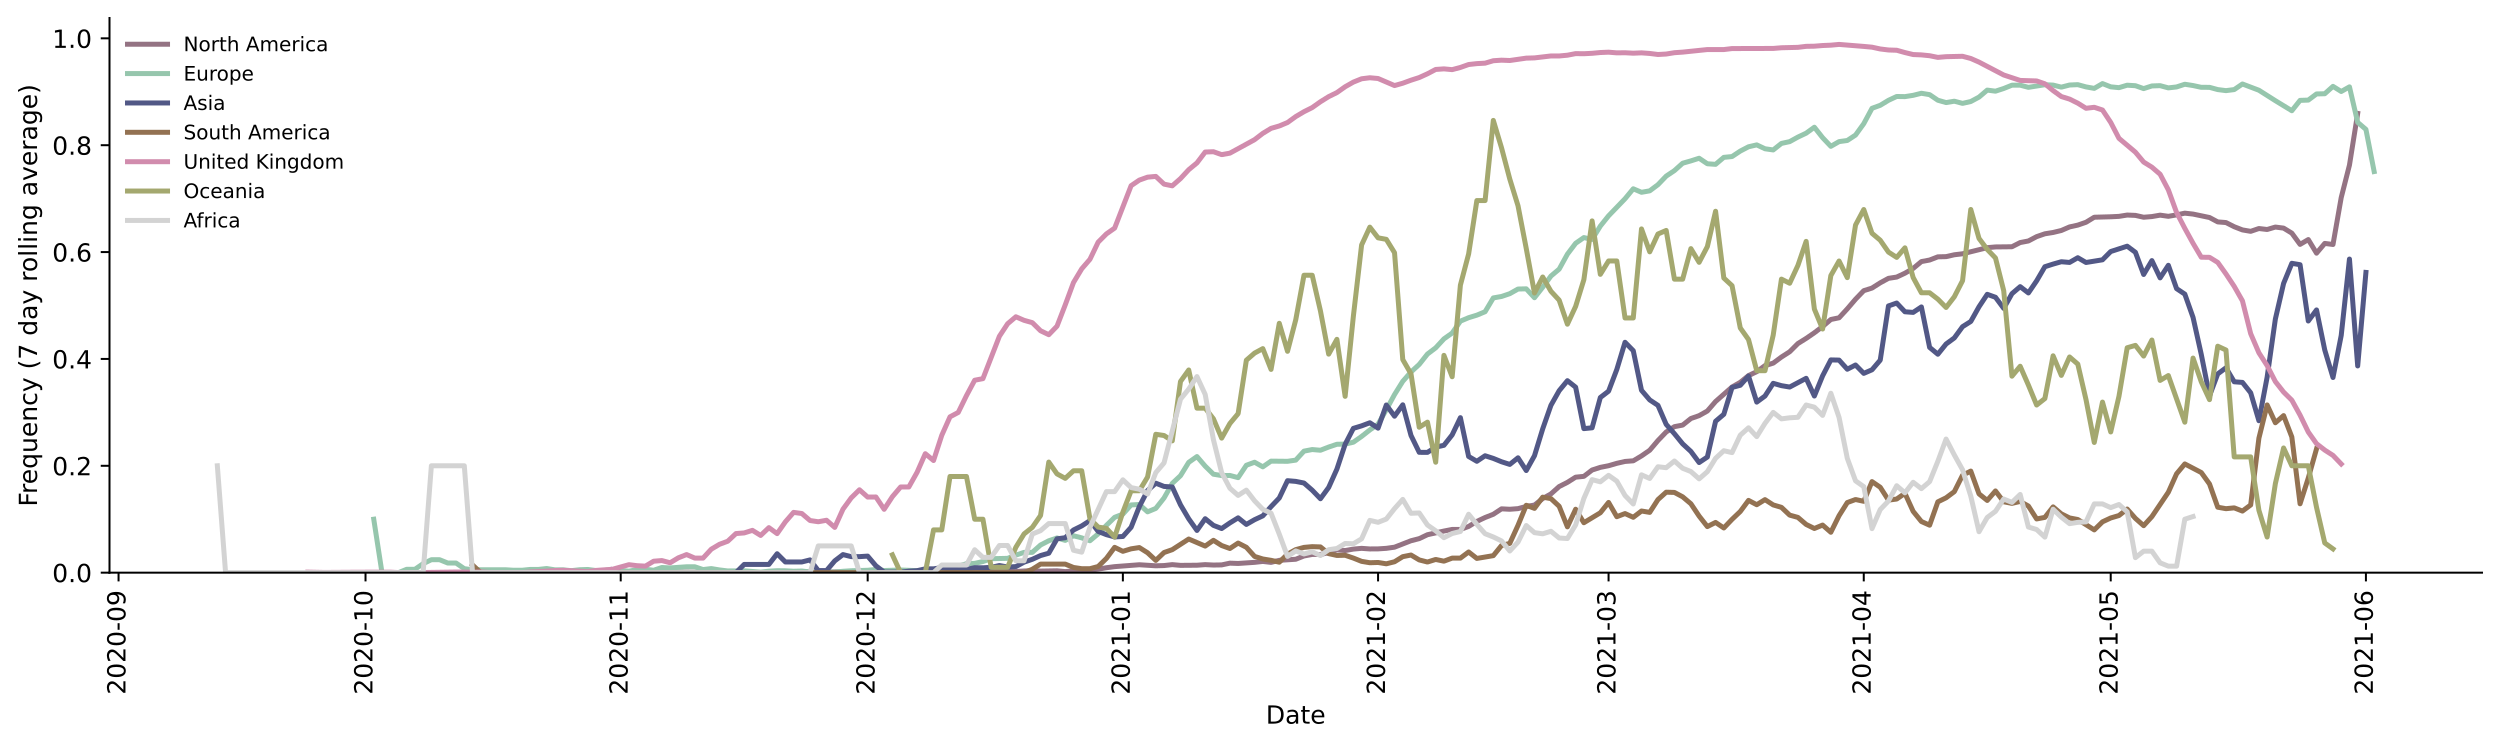 <?xml version="1.0" encoding="utf-8" standalone="no"?>
<!DOCTYPE svg PUBLIC "-//W3C//DTD SVG 1.1//EN"
  "http://www.w3.org/Graphics/SVG/1.1/DTD/svg11.dtd">
<!-- Created with matplotlib (https://matplotlib.org/) -->
<svg height="298.621pt" version="1.1" viewBox="0 0 999.581 298.621" width="999.581pt" xmlns="http://www.w3.org/2000/svg" xmlns:xlink="http://www.w3.org/1999/xlink">
 <defs>
  <style type="text/css">*{stroke-linecap:butt;stroke-linejoin:round;}</style>
 </defs>
 <g id="figure_1">
  <g id="patch_1">
   <path d="M 0 298.621 
L 999.581 298.621 
L 999.581 0 
L 0 0 
z
" style="fill:#ffffff;"/>
  </g>
  <g id="axes_1">
   <g id="patch_2">
    <path d="M 43.781 228.96 
L 992.381 228.96 
L 992.381 7.2 
L 43.781 7.2 
z
" style="fill:#ffffff;"/>
   </g>
   <g id="matplotlib.axis_1">
    <g id="xtick_1">
     <g id="line2d_1">
      <defs>
       <path d="M 0 0 
L 0 3.5 
" id="ma617e7a716" style="stroke:#000000;stroke-width:0.8;"/>
      </defs>
      <g>
       <use style="stroke:#000000;stroke-width:0.8;" x="47.402" xlink:href="#ma617e7a716" y="228.96"/>
      </g>
     </g>
     <g id="text_1">
      <!-- 2020-09 -->
      <g transform="translate(50.161 277.743)rotate(-90)scale(0.1 -0.1)">
       <defs>
        <path d="M 19.188 8.297 
L 53.609 8.297 
L 53.609 0 
L 7.328 0 
L 7.328 8.297 
Q 12.938 14.109 22.625 23.891 
Q 32.328 33.688 34.812 36.531 
Q 39.547 41.844 41.422 45.531 
Q 43.312 49.219 43.312 52.781 
Q 43.312 58.594 39.234 62.25 
Q 35.156 65.922 28.609 65.922 
Q 23.969 65.922 18.812 64.312 
Q 13.672 62.703 7.812 59.422 
L 7.812 69.391 
Q 13.766 71.781 18.938 73 
Q 24.125 74.219 28.422 74.219 
Q 39.75 74.219 46.484 68.547 
Q 53.219 62.891 53.219 53.422 
Q 53.219 48.922 51.531 44.891 
Q 49.859 40.875 45.406 35.406 
Q 44.188 33.984 37.641 27.219 
Q 31.109 20.453 19.188 8.297 
z
" id="DejaVuSans-50"/>
        <path d="M 31.781 66.406 
Q 24.172 66.406 20.328 58.906 
Q 16.5 51.422 16.5 36.375 
Q 16.5 21.391 20.328 13.891 
Q 24.172 6.391 31.781 6.391 
Q 39.453 6.391 43.281 13.891 
Q 47.125 21.391 47.125 36.375 
Q 47.125 51.422 43.281 58.906 
Q 39.453 66.406 31.781 66.406 
z
M 31.781 74.219 
Q 44.047 74.219 50.516 64.516 
Q 56.984 54.828 56.984 36.375 
Q 56.984 17.969 50.516 8.266 
Q 44.047 -1.422 31.781 -1.422 
Q 19.531 -1.422 13.062 8.266 
Q 6.594 17.969 6.594 36.375 
Q 6.594 54.828 13.062 64.516 
Q 19.531 74.219 31.781 74.219 
z
" id="DejaVuSans-48"/>
        <path d="M 4.891 31.391 
L 31.203 31.391 
L 31.203 23.391 
L 4.891 23.391 
z
" id="DejaVuSans-45"/>
        <path d="M 10.984 1.516 
L 10.984 10.5 
Q 14.703 8.734 18.5 7.812 
Q 22.312 6.891 25.984 6.891 
Q 35.75 6.891 40.891 13.453 
Q 46.047 20.016 46.781 33.406 
Q 43.953 29.203 39.594 26.953 
Q 35.25 24.703 29.984 24.703 
Q 19.047 24.703 12.672 31.312 
Q 6.297 37.938 6.297 49.422 
Q 6.297 60.641 12.938 67.422 
Q 19.578 74.219 30.609 74.219 
Q 43.266 74.219 49.922 64.516 
Q 56.594 54.828 56.594 36.375 
Q 56.594 19.141 48.406 8.859 
Q 40.234 -1.422 26.422 -1.422 
Q 22.703 -1.422 18.891 -0.688 
Q 15.094 0.047 10.984 1.516 
z
M 30.609 32.422 
Q 37.25 32.422 41.125 36.953 
Q 45.016 41.5 45.016 49.422 
Q 45.016 57.281 41.125 61.844 
Q 37.25 66.406 30.609 66.406 
Q 23.969 66.406 20.094 61.844 
Q 16.219 57.281 16.219 49.422 
Q 16.219 41.5 20.094 36.953 
Q 23.969 32.422 30.609 32.422 
z
" id="DejaVuSans-57"/>
       </defs>
       <use xlink:href="#DejaVuSans-50"/>
       <use x="63.623" xlink:href="#DejaVuSans-48"/>
       <use x="127.246" xlink:href="#DejaVuSans-50"/>
       <use x="190.869" xlink:href="#DejaVuSans-48"/>
       <use x="254.492" xlink:href="#DejaVuSans-45"/>
       <use x="290.576" xlink:href="#DejaVuSans-48"/>
       <use x="354.199" xlink:href="#DejaVuSans-57"/>
      </g>
     </g>
    </g>
    <g id="xtick_2">
     <g id="line2d_2">
      <g>
       <use style="stroke:#000000;stroke-width:0.8;" x="146.146" xlink:href="#ma617e7a716" y="228.96"/>
      </g>
     </g>
     <g id="text_2">
      <!-- 2020-10 -->
      <g transform="translate(148.905 277.743)rotate(-90)scale(0.1 -0.1)">
       <defs>
        <path d="M 12.406 8.297 
L 28.516 8.297 
L 28.516 63.922 
L 10.984 60.406 
L 10.984 69.391 
L 28.422 72.906 
L 38.281 72.906 
L 38.281 8.297 
L 54.391 8.297 
L 54.391 0 
L 12.406 0 
z
" id="DejaVuSans-49"/>
       </defs>
       <use xlink:href="#DejaVuSans-50"/>
       <use x="63.623" xlink:href="#DejaVuSans-48"/>
       <use x="127.246" xlink:href="#DejaVuSans-50"/>
       <use x="190.869" xlink:href="#DejaVuSans-48"/>
       <use x="254.492" xlink:href="#DejaVuSans-45"/>
       <use x="290.576" xlink:href="#DejaVuSans-49"/>
       <use x="354.199" xlink:href="#DejaVuSans-48"/>
      </g>
     </g>
    </g>
    <g id="xtick_3">
     <g id="line2d_3">
      <g>
       <use style="stroke:#000000;stroke-width:0.8;" x="248.181" xlink:href="#ma617e7a716" y="228.96"/>
      </g>
     </g>
     <g id="text_3">
      <!-- 2020-11 -->
      <g transform="translate(250.941 277.743)rotate(-90)scale(0.1 -0.1)">
       <use xlink:href="#DejaVuSans-50"/>
       <use x="63.623" xlink:href="#DejaVuSans-48"/>
       <use x="127.246" xlink:href="#DejaVuSans-50"/>
       <use x="190.869" xlink:href="#DejaVuSans-48"/>
       <use x="254.492" xlink:href="#DejaVuSans-45"/>
       <use x="290.576" xlink:href="#DejaVuSans-49"/>
       <use x="354.199" xlink:href="#DejaVuSans-49"/>
      </g>
     </g>
    </g>
    <g id="xtick_4">
     <g id="line2d_4">
      <g>
       <use style="stroke:#000000;stroke-width:0.8;" x="346.925" xlink:href="#ma617e7a716" y="228.96"/>
      </g>
     </g>
     <g id="text_4">
      <!-- 2020-12 -->
      <g transform="translate(349.684 277.743)rotate(-90)scale(0.1 -0.1)">
       <use xlink:href="#DejaVuSans-50"/>
       <use x="63.623" xlink:href="#DejaVuSans-48"/>
       <use x="127.246" xlink:href="#DejaVuSans-50"/>
       <use x="190.869" xlink:href="#DejaVuSans-48"/>
       <use x="254.492" xlink:href="#DejaVuSans-45"/>
       <use x="290.576" xlink:href="#DejaVuSans-49"/>
       <use x="354.199" xlink:href="#DejaVuSans-50"/>
      </g>
     </g>
    </g>
    <g id="xtick_5">
     <g id="line2d_5">
      <g>
       <use style="stroke:#000000;stroke-width:0.8;" x="448.961" xlink:href="#ma617e7a716" y="228.96"/>
      </g>
     </g>
     <g id="text_5">
      <!-- 2021-01 -->
      <g transform="translate(451.72 277.743)rotate(-90)scale(0.1 -0.1)">
       <use xlink:href="#DejaVuSans-50"/>
       <use x="63.623" xlink:href="#DejaVuSans-48"/>
       <use x="127.246" xlink:href="#DejaVuSans-50"/>
       <use x="190.869" xlink:href="#DejaVuSans-49"/>
       <use x="254.492" xlink:href="#DejaVuSans-45"/>
       <use x="290.576" xlink:href="#DejaVuSans-48"/>
       <use x="354.199" xlink:href="#DejaVuSans-49"/>
      </g>
     </g>
    </g>
    <g id="xtick_6">
     <g id="line2d_6">
      <g>
       <use style="stroke:#000000;stroke-width:0.8;" x="550.996" xlink:href="#ma617e7a716" y="228.96"/>
      </g>
     </g>
     <g id="text_6">
      <!-- 2021-02 -->
      <g transform="translate(553.755 277.743)rotate(-90)scale(0.1 -0.1)">
       <use xlink:href="#DejaVuSans-50"/>
       <use x="63.623" xlink:href="#DejaVuSans-48"/>
       <use x="127.246" xlink:href="#DejaVuSans-50"/>
       <use x="190.869" xlink:href="#DejaVuSans-49"/>
       <use x="254.492" xlink:href="#DejaVuSans-45"/>
       <use x="290.576" xlink:href="#DejaVuSans-48"/>
       <use x="354.199" xlink:href="#DejaVuSans-50"/>
      </g>
     </g>
    </g>
    <g id="xtick_7">
     <g id="line2d_7">
      <g>
       <use style="stroke:#000000;stroke-width:0.8;" x="643.157" xlink:href="#ma617e7a716" y="228.96"/>
      </g>
     </g>
     <g id="text_7">
      <!-- 2021-03 -->
      <g transform="translate(645.916 277.743)rotate(-90)scale(0.1 -0.1)">
       <defs>
        <path d="M 40.578 39.312 
Q 47.656 37.797 51.625 33 
Q 55.609 28.219 55.609 21.188 
Q 55.609 10.406 48.188 4.484 
Q 40.766 -1.422 27.094 -1.422 
Q 22.516 -1.422 17.656 -0.516 
Q 12.797 0.391 7.625 2.203 
L 7.625 11.719 
Q 11.719 9.328 16.594 8.109 
Q 21.484 6.891 26.812 6.891 
Q 36.078 6.891 40.938 10.547 
Q 45.797 14.203 45.797 21.188 
Q 45.797 27.641 41.281 31.266 
Q 36.766 34.906 28.719 34.906 
L 20.219 34.906 
L 20.219 43.016 
L 29.109 43.016 
Q 36.375 43.016 40.234 45.922 
Q 44.094 48.828 44.094 54.297 
Q 44.094 59.906 40.109 62.906 
Q 36.141 65.922 28.719 65.922 
Q 24.656 65.922 20.016 65.031 
Q 15.375 64.156 9.812 62.312 
L 9.812 71.094 
Q 15.438 72.656 20.344 73.438 
Q 25.25 74.219 29.594 74.219 
Q 40.828 74.219 47.359 69.109 
Q 53.906 64.016 53.906 55.328 
Q 53.906 49.266 50.438 45.094 
Q 46.969 40.922 40.578 39.312 
z
" id="DejaVuSans-51"/>
       </defs>
       <use xlink:href="#DejaVuSans-50"/>
       <use x="63.623" xlink:href="#DejaVuSans-48"/>
       <use x="127.246" xlink:href="#DejaVuSans-50"/>
       <use x="190.869" xlink:href="#DejaVuSans-49"/>
       <use x="254.492" xlink:href="#DejaVuSans-45"/>
       <use x="290.576" xlink:href="#DejaVuSans-48"/>
       <use x="354.199" xlink:href="#DejaVuSans-51"/>
      </g>
     </g>
    </g>
    <g id="xtick_8">
     <g id="line2d_8">
      <g>
       <use style="stroke:#000000;stroke-width:0.8;" x="745.192" xlink:href="#ma617e7a716" y="228.96"/>
      </g>
     </g>
     <g id="text_8">
      <!-- 2021-04 -->
      <g transform="translate(747.952 277.743)rotate(-90)scale(0.1 -0.1)">
       <defs>
        <path d="M 37.797 64.312 
L 12.891 25.391 
L 37.797 25.391 
z
M 35.203 72.906 
L 47.609 72.906 
L 47.609 25.391 
L 58.016 25.391 
L 58.016 17.188 
L 47.609 17.188 
L 47.609 0 
L 37.797 0 
L 37.797 17.188 
L 4.891 17.188 
L 4.891 26.703 
z
" id="DejaVuSans-52"/>
       </defs>
       <use xlink:href="#DejaVuSans-50"/>
       <use x="63.623" xlink:href="#DejaVuSans-48"/>
       <use x="127.246" xlink:href="#DejaVuSans-50"/>
       <use x="190.869" xlink:href="#DejaVuSans-49"/>
       <use x="254.492" xlink:href="#DejaVuSans-45"/>
       <use x="290.576" xlink:href="#DejaVuSans-48"/>
       <use x="354.199" xlink:href="#DejaVuSans-52"/>
      </g>
     </g>
    </g>
    <g id="xtick_9">
     <g id="line2d_9">
      <g>
       <use style="stroke:#000000;stroke-width:0.8;" x="843.936" xlink:href="#ma617e7a716" y="228.96"/>
      </g>
     </g>
     <g id="text_9">
      <!-- 2021-05 -->
      <g transform="translate(846.696 277.743)rotate(-90)scale(0.1 -0.1)">
       <defs>
        <path d="M 10.797 72.906 
L 49.516 72.906 
L 49.516 64.594 
L 19.828 64.594 
L 19.828 46.734 
Q 21.969 47.469 24.109 47.828 
Q 26.266 48.188 28.422 48.188 
Q 40.625 48.188 47.75 41.5 
Q 54.891 34.812 54.891 23.391 
Q 54.891 11.625 47.562 5.094 
Q 40.234 -1.422 26.906 -1.422 
Q 22.312 -1.422 17.547 -0.641 
Q 12.797 0.141 7.719 1.703 
L 7.719 11.625 
Q 12.109 9.234 16.797 8.062 
Q 21.484 6.891 26.703 6.891 
Q 35.156 6.891 40.078 11.328 
Q 45.016 15.766 45.016 23.391 
Q 45.016 31 40.078 35.438 
Q 35.156 39.891 26.703 39.891 
Q 22.75 39.891 18.812 39.016 
Q 14.891 38.141 10.797 36.281 
z
" id="DejaVuSans-53"/>
       </defs>
       <use xlink:href="#DejaVuSans-50"/>
       <use x="63.623" xlink:href="#DejaVuSans-48"/>
       <use x="127.246" xlink:href="#DejaVuSans-50"/>
       <use x="190.869" xlink:href="#DejaVuSans-49"/>
       <use x="254.492" xlink:href="#DejaVuSans-45"/>
       <use x="290.576" xlink:href="#DejaVuSans-48"/>
       <use x="354.199" xlink:href="#DejaVuSans-53"/>
      </g>
     </g>
    </g>
    <g id="xtick_10">
     <g id="line2d_10">
      <g>
       <use style="stroke:#000000;stroke-width:0.8;" x="945.972" xlink:href="#ma617e7a716" y="228.96"/>
      </g>
     </g>
     <g id="text_10">
      <!-- 2021-06 -->
      <g transform="translate(948.731 277.743)rotate(-90)scale(0.1 -0.1)">
       <defs>
        <path d="M 33.016 40.375 
Q 26.375 40.375 22.484 35.828 
Q 18.609 31.297 18.609 23.391 
Q 18.609 15.531 22.484 10.953 
Q 26.375 6.391 33.016 6.391 
Q 39.656 6.391 43.531 10.953 
Q 47.406 15.531 47.406 23.391 
Q 47.406 31.297 43.531 35.828 
Q 39.656 40.375 33.016 40.375 
z
M 52.594 71.297 
L 52.594 62.312 
Q 48.875 64.062 45.094 64.984 
Q 41.312 65.922 37.594 65.922 
Q 27.828 65.922 22.672 59.328 
Q 17.531 52.734 16.797 39.406 
Q 19.672 43.656 24.016 45.922 
Q 28.375 48.188 33.594 48.188 
Q 44.578 48.188 50.953 41.516 
Q 57.328 34.859 57.328 23.391 
Q 57.328 12.156 50.688 5.359 
Q 44.047 -1.422 33.016 -1.422 
Q 20.359 -1.422 13.672 8.266 
Q 6.984 17.969 6.984 36.375 
Q 6.984 53.656 15.188 63.938 
Q 23.391 74.219 37.203 74.219 
Q 40.922 74.219 44.703 73.484 
Q 48.484 72.75 52.594 71.297 
z
" id="DejaVuSans-54"/>
       </defs>
       <use xlink:href="#DejaVuSans-50"/>
       <use x="63.623" xlink:href="#DejaVuSans-48"/>
       <use x="127.246" xlink:href="#DejaVuSans-50"/>
       <use x="190.869" xlink:href="#DejaVuSans-49"/>
       <use x="254.492" xlink:href="#DejaVuSans-45"/>
       <use x="290.576" xlink:href="#DejaVuSans-48"/>
       <use x="354.199" xlink:href="#DejaVuSans-54"/>
      </g>
     </g>
    </g>
    <g id="text_11">
     <!-- Date -->
     <g transform="translate(506.13 289.341)scale(0.1 -0.1)">
      <defs>
       <path d="M 19.672 64.797 
L 19.672 8.109 
L 31.594 8.109 
Q 46.688 8.109 53.688 14.938 
Q 60.688 21.781 60.688 36.531 
Q 60.688 51.172 53.688 57.984 
Q 46.688 64.797 31.594 64.797 
z
M 9.812 72.906 
L 30.078 72.906 
Q 51.266 72.906 61.172 64.094 
Q 71.094 55.281 71.094 36.531 
Q 71.094 17.672 61.125 8.828 
Q 51.172 0 30.078 0 
L 9.812 0 
z
" id="DejaVuSans-68"/>
       <path d="M 34.281 27.484 
Q 23.391 27.484 19.188 25 
Q 14.984 22.516 14.984 16.5 
Q 14.984 11.719 18.141 8.906 
Q 21.297 6.109 26.703 6.109 
Q 34.188 6.109 38.703 11.406 
Q 43.219 16.703 43.219 25.484 
L 43.219 27.484 
z
M 52.203 31.203 
L 52.203 0 
L 43.219 0 
L 43.219 8.297 
Q 40.141 3.328 35.547 0.953 
Q 30.953 -1.422 24.312 -1.422 
Q 15.922 -1.422 10.953 3.297 
Q 6 8.016 6 15.922 
Q 6 25.141 12.172 29.828 
Q 18.359 34.516 30.609 34.516 
L 43.219 34.516 
L 43.219 35.406 
Q 43.219 41.609 39.141 45 
Q 35.062 48.391 27.688 48.391 
Q 23 48.391 18.547 47.266 
Q 14.109 46.141 10.016 43.891 
L 10.016 52.203 
Q 14.938 54.109 19.578 55.047 
Q 24.219 56 28.609 56 
Q 40.484 56 46.344 49.844 
Q 52.203 43.703 52.203 31.203 
z
" id="DejaVuSans-97"/>
       <path d="M 18.312 70.219 
L 18.312 54.688 
L 36.812 54.688 
L 36.812 47.703 
L 18.312 47.703 
L 18.312 18.016 
Q 18.312 11.328 20.141 9.422 
Q 21.969 7.516 27.594 7.516 
L 36.812 7.516 
L 36.812 0 
L 27.594 0 
Q 17.188 0 13.234 3.875 
Q 9.281 7.766 9.281 18.016 
L 9.281 47.703 
L 2.688 47.703 
L 2.688 54.688 
L 9.281 54.688 
L 9.281 70.219 
z
" id="DejaVuSans-116"/>
       <path d="M 56.203 29.594 
L 56.203 25.203 
L 14.891 25.203 
Q 15.484 15.922 20.484 11.062 
Q 25.484 6.203 34.422 6.203 
Q 39.594 6.203 44.453 7.469 
Q 49.312 8.734 54.109 11.281 
L 54.109 2.781 
Q 49.266 0.734 44.188 -0.344 
Q 39.109 -1.422 33.891 -1.422 
Q 20.797 -1.422 13.156 6.188 
Q 5.516 13.812 5.516 26.812 
Q 5.516 40.234 12.766 48.109 
Q 20.016 56 32.328 56 
Q 43.359 56 49.781 48.891 
Q 56.203 41.797 56.203 29.594 
z
M 47.219 32.234 
Q 47.125 39.594 43.094 43.984 
Q 39.062 48.391 32.422 48.391 
Q 24.906 48.391 20.391 44.141 
Q 15.875 39.891 15.188 32.172 
z
" id="DejaVuSans-101"/>
      </defs>
      <use xlink:href="#DejaVuSans-68"/>
      <use x="77.002" xlink:href="#DejaVuSans-97"/>
      <use x="138.281" xlink:href="#DejaVuSans-116"/>
      <use x="177.49" xlink:href="#DejaVuSans-101"/>
     </g>
    </g>
   </g>
   <g id="matplotlib.axis_2">
    <g id="ytick_1">
     <g id="line2d_11">
      <defs>
       <path d="M 0 0 
L -3.5 0 
" id="meffa94f4e0" style="stroke:#000000;stroke-width:0.8;"/>
      </defs>
      <g>
       <use style="stroke:#000000;stroke-width:0.8;" x="43.781" xlink:href="#meffa94f4e0" y="228.96"/>
      </g>
     </g>
     <g id="text_12">
      <!-- 0.0 -->
      <g transform="translate(20.878 232.759)scale(0.1 -0.1)">
       <defs>
        <path d="M 10.688 12.406 
L 21 12.406 
L 21 0 
L 10.688 0 
z
" id="DejaVuSans-46"/>
       </defs>
       <use xlink:href="#DejaVuSans-48"/>
       <use x="63.623" xlink:href="#DejaVuSans-46"/>
       <use x="95.41" xlink:href="#DejaVuSans-48"/>
      </g>
     </g>
    </g>
    <g id="ytick_2">
     <g id="line2d_12">
      <g>
       <use style="stroke:#000000;stroke-width:0.8;" x="43.781" xlink:href="#meffa94f4e0" y="186.236"/>
      </g>
     </g>
     <g id="text_13">
      <!-- 0.2 -->
      <g transform="translate(20.878 190.035)scale(0.1 -0.1)">
       <use xlink:href="#DejaVuSans-48"/>
       <use x="63.623" xlink:href="#DejaVuSans-46"/>
       <use x="95.41" xlink:href="#DejaVuSans-50"/>
      </g>
     </g>
    </g>
    <g id="ytick_3">
     <g id="line2d_13">
      <g>
       <use style="stroke:#000000;stroke-width:0.8;" x="43.781" xlink:href="#meffa94f4e0" y="143.512"/>
      </g>
     </g>
     <g id="text_14">
      <!-- 0.4 -->
      <g transform="translate(20.878 147.311)scale(0.1 -0.1)">
       <use xlink:href="#DejaVuSans-48"/>
       <use x="63.623" xlink:href="#DejaVuSans-46"/>
       <use x="95.41" xlink:href="#DejaVuSans-52"/>
      </g>
     </g>
    </g>
    <g id="ytick_4">
     <g id="line2d_14">
      <g>
       <use style="stroke:#000000;stroke-width:0.8;" x="43.781" xlink:href="#meffa94f4e0" y="100.787"/>
      </g>
     </g>
     <g id="text_15">
      <!-- 0.6 -->
      <g transform="translate(20.878 104.587)scale(0.1 -0.1)">
       <use xlink:href="#DejaVuSans-48"/>
       <use x="63.623" xlink:href="#DejaVuSans-46"/>
       <use x="95.41" xlink:href="#DejaVuSans-54"/>
      </g>
     </g>
    </g>
    <g id="ytick_5">
     <g id="line2d_15">
      <g>
       <use style="stroke:#000000;stroke-width:0.8;" x="43.781" xlink:href="#meffa94f4e0" y="58.063"/>
      </g>
     </g>
     <g id="text_16">
      <!-- 0.8 -->
      <g transform="translate(20.878 61.862)scale(0.1 -0.1)">
       <defs>
        <path d="M 31.781 34.625 
Q 24.75 34.625 20.719 30.859 
Q 16.703 27.094 16.703 20.516 
Q 16.703 13.922 20.719 10.156 
Q 24.75 6.391 31.781 6.391 
Q 38.812 6.391 42.859 10.172 
Q 46.922 13.969 46.922 20.516 
Q 46.922 27.094 42.891 30.859 
Q 38.875 34.625 31.781 34.625 
z
M 21.922 38.812 
Q 15.578 40.375 12.031 44.719 
Q 8.5 49.078 8.5 55.328 
Q 8.5 64.062 14.719 69.141 
Q 20.953 74.219 31.781 74.219 
Q 42.672 74.219 48.875 69.141 
Q 55.078 64.062 55.078 55.328 
Q 55.078 49.078 51.531 44.719 
Q 48 40.375 41.703 38.812 
Q 48.828 37.156 52.797 32.312 
Q 56.781 27.484 56.781 20.516 
Q 56.781 9.906 50.312 4.234 
Q 43.844 -1.422 31.781 -1.422 
Q 19.734 -1.422 13.25 4.234 
Q 6.781 9.906 6.781 20.516 
Q 6.781 27.484 10.781 32.312 
Q 14.797 37.156 21.922 38.812 
z
M 18.312 54.391 
Q 18.312 48.734 21.844 45.562 
Q 25.391 42.391 31.781 42.391 
Q 38.141 42.391 41.719 45.562 
Q 45.312 48.734 45.312 54.391 
Q 45.312 60.062 41.719 63.234 
Q 38.141 66.406 31.781 66.406 
Q 25.391 66.406 21.844 63.234 
Q 18.312 60.062 18.312 54.391 
z
" id="DejaVuSans-56"/>
       </defs>
       <use xlink:href="#DejaVuSans-48"/>
       <use x="63.623" xlink:href="#DejaVuSans-46"/>
       <use x="95.41" xlink:href="#DejaVuSans-56"/>
      </g>
     </g>
    </g>
    <g id="ytick_6">
     <g id="line2d_16">
      <g>
       <use style="stroke:#000000;stroke-width:0.8;" x="43.781" xlink:href="#meffa94f4e0" y="15.339"/>
      </g>
     </g>
     <g id="text_17">
      <!-- 1.0 -->
      <g transform="translate(20.878 19.138)scale(0.1 -0.1)">
       <use xlink:href="#DejaVuSans-49"/>
       <use x="63.623" xlink:href="#DejaVuSans-46"/>
       <use x="95.41" xlink:href="#DejaVuSans-48"/>
      </g>
     </g>
    </g>
    <g id="text_18">
     <!-- Frequency (7 day rolling average) -->
     <g transform="translate(14.798 202.529)rotate(-90)scale(0.1 -0.1)">
      <defs>
       <path d="M 9.812 72.906 
L 51.703 72.906 
L 51.703 64.594 
L 19.672 64.594 
L 19.672 43.109 
L 48.578 43.109 
L 48.578 34.812 
L 19.672 34.812 
L 19.672 0 
L 9.812 0 
z
" id="DejaVuSans-70"/>
       <path d="M 41.109 46.297 
Q 39.594 47.172 37.812 47.578 
Q 36.031 48 33.891 48 
Q 26.266 48 22.188 43.047 
Q 18.109 38.094 18.109 28.812 
L 18.109 0 
L 9.078 0 
L 9.078 54.688 
L 18.109 54.688 
L 18.109 46.188 
Q 20.953 51.172 25.484 53.578 
Q 30.031 56 36.531 56 
Q 37.453 56 38.578 55.875 
Q 39.703 55.766 41.062 55.516 
z
" id="DejaVuSans-114"/>
       <path d="M 14.797 27.297 
Q 14.797 17.391 18.875 11.75 
Q 22.953 6.109 30.078 6.109 
Q 37.203 6.109 41.297 11.75 
Q 45.406 17.391 45.406 27.297 
Q 45.406 37.203 41.297 42.844 
Q 37.203 48.484 30.078 48.484 
Q 22.953 48.484 18.875 42.844 
Q 14.797 37.203 14.797 27.297 
z
M 45.406 8.203 
Q 42.578 3.328 38.25 0.953 
Q 33.938 -1.422 27.875 -1.422 
Q 17.969 -1.422 11.734 6.484 
Q 5.516 14.406 5.516 27.297 
Q 5.516 40.188 11.734 48.094 
Q 17.969 56 27.875 56 
Q 33.938 56 38.25 53.625 
Q 42.578 51.266 45.406 46.391 
L 45.406 54.688 
L 54.391 54.688 
L 54.391 -20.797 
L 45.406 -20.797 
z
" id="DejaVuSans-113"/>
       <path d="M 8.5 21.578 
L 8.5 54.688 
L 17.484 54.688 
L 17.484 21.922 
Q 17.484 14.156 20.5 10.266 
Q 23.531 6.391 29.594 6.391 
Q 36.859 6.391 41.078 11.031 
Q 45.312 15.672 45.312 23.688 
L 45.312 54.688 
L 54.297 54.688 
L 54.297 0 
L 45.312 0 
L 45.312 8.406 
Q 42.047 3.422 37.719 1 
Q 33.406 -1.422 27.688 -1.422 
Q 18.266 -1.422 13.375 4.438 
Q 8.5 10.297 8.5 21.578 
z
M 31.109 56 
z
" id="DejaVuSans-117"/>
       <path d="M 54.891 33.016 
L 54.891 0 
L 45.906 0 
L 45.906 32.719 
Q 45.906 40.484 42.875 44.328 
Q 39.844 48.188 33.797 48.188 
Q 26.516 48.188 22.312 43.547 
Q 18.109 38.922 18.109 30.906 
L 18.109 0 
L 9.078 0 
L 9.078 54.688 
L 18.109 54.688 
L 18.109 46.188 
Q 21.344 51.125 25.703 53.562 
Q 30.078 56 35.797 56 
Q 45.219 56 50.047 50.172 
Q 54.891 44.344 54.891 33.016 
z
" id="DejaVuSans-110"/>
       <path d="M 48.781 52.594 
L 48.781 44.188 
Q 44.969 46.297 41.141 47.344 
Q 37.312 48.391 33.406 48.391 
Q 24.656 48.391 19.812 42.844 
Q 14.984 37.312 14.984 27.297 
Q 14.984 17.281 19.812 11.734 
Q 24.656 6.203 33.406 6.203 
Q 37.312 6.203 41.141 7.25 
Q 44.969 8.297 48.781 10.406 
L 48.781 2.094 
Q 45.016 0.344 40.984 -0.531 
Q 36.969 -1.422 32.422 -1.422 
Q 20.062 -1.422 12.781 6.344 
Q 5.516 14.109 5.516 27.297 
Q 5.516 40.672 12.859 48.328 
Q 20.219 56 33.016 56 
Q 37.156 56 41.109 55.141 
Q 45.062 54.297 48.781 52.594 
z
" id="DejaVuSans-99"/>
       <path d="M 32.172 -5.078 
Q 28.375 -14.844 24.75 -17.812 
Q 21.141 -20.797 15.094 -20.797 
L 7.906 -20.797 
L 7.906 -13.281 
L 13.188 -13.281 
Q 16.891 -13.281 18.938 -11.516 
Q 21 -9.766 23.484 -3.219 
L 25.094 0.875 
L 2.984 54.688 
L 12.5 54.688 
L 29.594 11.922 
L 46.688 54.688 
L 56.203 54.688 
z
" id="DejaVuSans-121"/>
       <path id="DejaVuSans-32"/>
       <path d="M 31 75.875 
Q 24.469 64.656 21.281 53.656 
Q 18.109 42.672 18.109 31.391 
Q 18.109 20.125 21.312 9.062 
Q 24.516 -2 31 -13.188 
L 23.188 -13.188 
Q 15.875 -1.703 12.234 9.375 
Q 8.594 20.453 8.594 31.391 
Q 8.594 42.281 12.203 53.312 
Q 15.828 64.359 23.188 75.875 
z
" id="DejaVuSans-40"/>
       <path d="M 8.203 72.906 
L 55.078 72.906 
L 55.078 68.703 
L 28.609 0 
L 18.312 0 
L 43.219 64.594 
L 8.203 64.594 
z
" id="DejaVuSans-55"/>
       <path d="M 45.406 46.391 
L 45.406 75.984 
L 54.391 75.984 
L 54.391 0 
L 45.406 0 
L 45.406 8.203 
Q 42.578 3.328 38.25 0.953 
Q 33.938 -1.422 27.875 -1.422 
Q 17.969 -1.422 11.734 6.484 
Q 5.516 14.406 5.516 27.297 
Q 5.516 40.188 11.734 48.094 
Q 17.969 56 27.875 56 
Q 33.938 56 38.25 53.625 
Q 42.578 51.266 45.406 46.391 
z
M 14.797 27.297 
Q 14.797 17.391 18.875 11.75 
Q 22.953 6.109 30.078 6.109 
Q 37.203 6.109 41.297 11.75 
Q 45.406 17.391 45.406 27.297 
Q 45.406 37.203 41.297 42.844 
Q 37.203 48.484 30.078 48.484 
Q 22.953 48.484 18.875 42.844 
Q 14.797 37.203 14.797 27.297 
z
" id="DejaVuSans-100"/>
       <path d="M 30.609 48.391 
Q 23.391 48.391 19.188 42.75 
Q 14.984 37.109 14.984 27.297 
Q 14.984 17.484 19.156 11.844 
Q 23.344 6.203 30.609 6.203 
Q 37.797 6.203 41.984 11.859 
Q 46.188 17.531 46.188 27.297 
Q 46.188 37.016 41.984 42.703 
Q 37.797 48.391 30.609 48.391 
z
M 30.609 56 
Q 42.328 56 49.016 48.375 
Q 55.719 40.766 55.719 27.297 
Q 55.719 13.875 49.016 6.219 
Q 42.328 -1.422 30.609 -1.422 
Q 18.844 -1.422 12.172 6.219 
Q 5.516 13.875 5.516 27.297 
Q 5.516 40.766 12.172 48.375 
Q 18.844 56 30.609 56 
z
" id="DejaVuSans-111"/>
       <path d="M 9.422 75.984 
L 18.406 75.984 
L 18.406 0 
L 9.422 0 
z
" id="DejaVuSans-108"/>
       <path d="M 9.422 54.688 
L 18.406 54.688 
L 18.406 0 
L 9.422 0 
z
M 9.422 75.984 
L 18.406 75.984 
L 18.406 64.594 
L 9.422 64.594 
z
" id="DejaVuSans-105"/>
       <path d="M 45.406 27.984 
Q 45.406 37.75 41.375 43.109 
Q 37.359 48.484 30.078 48.484 
Q 22.859 48.484 18.828 43.109 
Q 14.797 37.75 14.797 27.984 
Q 14.797 18.266 18.828 12.891 
Q 22.859 7.516 30.078 7.516 
Q 37.359 7.516 41.375 12.891 
Q 45.406 18.266 45.406 27.984 
z
M 54.391 6.781 
Q 54.391 -7.172 48.188 -13.984 
Q 42 -20.797 29.203 -20.797 
Q 24.469 -20.797 20.266 -20.094 
Q 16.062 -19.391 12.109 -17.922 
L 12.109 -9.188 
Q 16.062 -11.328 19.922 -12.344 
Q 23.781 -13.375 27.781 -13.375 
Q 36.625 -13.375 41.016 -8.766 
Q 45.406 -4.156 45.406 5.172 
L 45.406 9.625 
Q 42.625 4.781 38.281 2.391 
Q 33.938 0 27.875 0 
Q 17.828 0 11.672 7.656 
Q 5.516 15.328 5.516 27.984 
Q 5.516 40.672 11.672 48.328 
Q 17.828 56 27.875 56 
Q 33.938 56 38.281 53.609 
Q 42.625 51.219 45.406 46.391 
L 45.406 54.688 
L 54.391 54.688 
z
" id="DejaVuSans-103"/>
       <path d="M 2.984 54.688 
L 12.5 54.688 
L 29.594 8.797 
L 46.688 54.688 
L 56.203 54.688 
L 35.688 0 
L 23.484 0 
z
" id="DejaVuSans-118"/>
       <path d="M 8.016 75.875 
L 15.828 75.875 
Q 23.141 64.359 26.781 53.312 
Q 30.422 42.281 30.422 31.391 
Q 30.422 20.453 26.781 9.375 
Q 23.141 -1.703 15.828 -13.188 
L 8.016 -13.188 
Q 14.5 -2 17.703 9.062 
Q 20.906 20.125 20.906 31.391 
Q 20.906 42.672 17.703 53.656 
Q 14.5 64.656 8.016 75.875 
z
" id="DejaVuSans-41"/>
      </defs>
      <use xlink:href="#DejaVuSans-70"/>
      <use x="50.27" xlink:href="#DejaVuSans-114"/>
      <use x="89.133" xlink:href="#DejaVuSans-101"/>
      <use x="150.656" xlink:href="#DejaVuSans-113"/>
      <use x="214.133" xlink:href="#DejaVuSans-117"/>
      <use x="277.512" xlink:href="#DejaVuSans-101"/>
      <use x="339.035" xlink:href="#DejaVuSans-110"/>
      <use x="402.414" xlink:href="#DejaVuSans-99"/>
      <use x="457.395" xlink:href="#DejaVuSans-121"/>
      <use x="516.574" xlink:href="#DejaVuSans-32"/>
      <use x="548.361" xlink:href="#DejaVuSans-40"/>
      <use x="587.375" xlink:href="#DejaVuSans-55"/>
      <use x="650.998" xlink:href="#DejaVuSans-32"/>
      <use x="682.785" xlink:href="#DejaVuSans-100"/>
      <use x="746.262" xlink:href="#DejaVuSans-97"/>
      <use x="807.541" xlink:href="#DejaVuSans-121"/>
      <use x="866.721" xlink:href="#DejaVuSans-32"/>
      <use x="898.508" xlink:href="#DejaVuSans-114"/>
      <use x="937.371" xlink:href="#DejaVuSans-111"/>
      <use x="998.553" xlink:href="#DejaVuSans-108"/>
      <use x="1026.336" xlink:href="#DejaVuSans-108"/>
      <use x="1054.119" xlink:href="#DejaVuSans-105"/>
      <use x="1081.902" xlink:href="#DejaVuSans-110"/>
      <use x="1145.281" xlink:href="#DejaVuSans-103"/>
      <use x="1208.758" xlink:href="#DejaVuSans-32"/>
      <use x="1240.545" xlink:href="#DejaVuSans-97"/>
      <use x="1301.824" xlink:href="#DejaVuSans-118"/>
      <use x="1361.004" xlink:href="#DejaVuSans-101"/>
      <use x="1422.527" xlink:href="#DejaVuSans-114"/>
      <use x="1463.641" xlink:href="#DejaVuSans-97"/>
      <use x="1524.92" xlink:href="#DejaVuSans-103"/>
      <use x="1588.396" xlink:href="#DejaVuSans-101"/>
      <use x="1649.92" xlink:href="#DejaVuSans-41"/>
     </g>
    </g>
   </g>
   <g id="line2d_17">
    <path clip-path="url(#p50ec450f4a)" d="M 271.221 228.709 
L 277.804 228.782 
L 284.387 228.782 
L 287.679 228.96 
L 310.719 228.871 
L 314.01 228.753 
L 337.051 228.696 
L 343.634 228.615 
L 346.925 228.618 
L 350.217 228.478 
L 360.091 228.584 
L 366.674 228.741 
L 376.548 228.615 
L 383.131 228.791 
L 393.006 228.566 
L 396.297 228.609 
L 399.589 228.435 
L 406.171 228.521 
L 409.463 228.297 
L 412.754 228.208 
L 416.046 228.34 
L 422.629 228.22 
L 425.92 228.545 
L 429.212 228.248 
L 435.795 227.984 
L 439.086 227.56 
L 442.378 226.995 
L 445.669 226.559 
L 455.543 225.806 
L 462.126 226.222 
L 465.418 226.129 
L 468.709 225.755 
L 472.001 226.051 
L 478.584 225.994 
L 481.875 225.756 
L 485.167 225.921 
L 488.458 225.864 
L 491.75 225.17 
L 495.041 225.29 
L 501.624 224.845 
L 504.915 224.482 
L 508.207 224.857 
L 511.498 224.037 
L 518.081 223.606 
L 521.373 222.297 
L 524.664 221.685 
L 527.956 221.699 
L 531.247 220.964 
L 534.539 219.85 
L 537.83 220.126 
L 541.121 219.54 
L 544.413 219.251 
L 547.704 219.485 
L 550.996 219.461 
L 554.287 219.243 
L 557.579 218.78 
L 564.162 216.206 
L 567.453 215.361 
L 570.745 213.798 
L 577.328 212.33 
L 580.619 211.685 
L 583.911 211.679 
L 587.202 210.491 
L 590.493 208.468 
L 593.785 206.92 
L 597.076 205.622 
L 600.368 203.448 
L 603.659 203.62 
L 606.951 203.371 
L 610.242 202.486 
L 613.534 201.945 
L 616.825 199.346 
L 620.117 197.473 
L 623.408 194.535 
L 626.7 192.866 
L 629.991 190.789 
L 633.282 190.462 
L 636.574 187.928 
L 639.865 186.863 
L 643.157 186.215 
L 646.448 185.256 
L 649.74 184.502 
L 653.031 184.249 
L 656.323 182.291 
L 659.614 180.017 
L 662.906 176.138 
L 666.197 172.722 
L 669.489 170.591 
L 672.78 169.968 
L 676.072 167.34 
L 679.363 166.187 
L 682.654 164.335 
L 685.946 160.532 
L 692.529 154.737 
L 695.82 152.854 
L 699.112 150.171 
L 702.403 148.598 
L 705.695 146.18 
L 708.986 145.194 
L 712.278 142.755 
L 715.569 140.643 
L 718.861 137.363 
L 722.152 135.311 
L 725.443 133.047 
L 728.735 130.549 
L 732.026 127.743 
L 735.318 127.063 
L 738.609 123.484 
L 741.901 119.633 
L 745.192 116.218 
L 748.484 115.175 
L 751.775 113.085 
L 755.067 111.293 
L 758.358 110.781 
L 761.65 109.237 
L 764.941 107.333 
L 768.233 104.584 
L 771.524 103.969 
L 774.815 102.693 
L 778.107 102.61 
L 781.398 101.867 
L 784.69 101.475 
L 794.564 99.025 
L 797.856 98.734 
L 804.439 98.658 
L 807.73 96.982 
L 811.022 96.348 
L 814.313 94.617 
L 817.604 93.48 
L 820.896 92.948 
L 824.187 92.156 
L 827.479 90.731 
L 830.77 90.006 
L 834.062 88.867 
L 837.353 86.857 
L 843.936 86.675 
L 847.228 86.514 
L 850.519 85.982 
L 853.811 86.122 
L 857.102 86.859 
L 860.394 86.592 
L 863.685 86.027 
L 866.976 86.49 
L 870.268 85.921 
L 873.559 85.23 
L 876.851 85.594 
L 883.434 86.97 
L 886.725 88.726 
L 890.017 88.984 
L 893.308 90.649 
L 896.6 91.93 
L 899.891 92.495 
L 903.183 91.373 
L 906.474 91.759 
L 909.765 90.787 
L 913.057 91.21 
L 916.348 93.218 
L 919.64 97.714 
L 922.931 95.785 
L 926.223 101.224 
L 929.514 97.325 
L 932.806 97.752 
L 936.097 78.982 
L 939.389 66.021 
L 942.68 45.348 
L 942.68 45.348 
" style="fill:none;stroke:#947383;stroke-linecap:square;stroke-width:2;"/>
   </g>
   <g id="line2d_18">
    <path clip-path="url(#p50ec450f4a)" d="M 149.437 207.598 
L 152.729 228.96 
L 159.312 228.96 
L 162.603 227.625 
L 165.895 227.625 
L 169.186 225.376 
L 172.478 223.794 
L 175.769 223.794 
L 179.06 225.129 
L 182.352 225.129 
L 185.643 227.378 
L 188.935 227.805 
L 202.101 227.805 
L 205.392 228.011 
L 208.684 228.011 
L 211.975 227.677 
L 215.267 227.677 
L 218.558 227.318 
L 221.849 227.836 
L 225.141 227.836 
L 228.432 228.169 
L 231.724 227.801 
L 235.015 227.691 
L 238.307 228.122 
L 241.598 228.122 
L 244.89 227.711 
L 251.473 228.373 
L 254.764 227.733 
L 258.056 227.599 
L 261.347 228.009 
L 264.639 226.9 
L 267.93 227.075 
L 274.513 226.616 
L 277.804 226.616 
L 281.096 227.726 
L 284.387 227.336 
L 287.679 227.876 
L 290.97 228.279 
L 297.553 228.239 
L 304.136 228.749 
L 307.428 228.373 
L 310.719 228.183 
L 314.01 228.223 
L 317.302 228.394 
L 320.593 228.313 
L 323.885 228.689 
L 330.468 228.75 
L 333.759 228.75 
L 337.051 228.418 
L 340.342 228.209 
L 346.925 228.012 
L 350.217 227.697 
L 353.508 228.11 
L 360.091 227.902 
L 366.674 228.16 
L 369.965 228.04 
L 373.257 228.203 
L 376.548 227.166 
L 379.84 226.905 
L 383.131 226.435 
L 386.423 225.387 
L 389.714 225.255 
L 393.006 224.517 
L 396.297 223.393 
L 402.88 223.243 
L 406.171 221.946 
L 409.463 220.855 
L 412.754 220.844 
L 416.046 217.913 
L 419.337 216.216 
L 422.629 215.094 
L 425.92 216.062 
L 429.212 214.22 
L 432.503 215.053 
L 435.795 216.205 
L 439.086 213.46 
L 442.378 210.058 
L 445.669 206.836 
L 448.961 205.572 
L 452.252 201.892 
L 455.543 201.714 
L 458.835 204.65 
L 462.126 203.281 
L 465.418 199.113 
L 468.709 193.273 
L 472.001 190.196 
L 475.292 184.858 
L 478.584 182.547 
L 481.875 186.381 
L 485.167 189.603 
L 488.458 190.143 
L 491.75 190.105 
L 495.041 190.973 
L 498.332 186.025 
L 501.624 184.817 
L 504.915 186.66 
L 508.207 184.375 
L 514.79 184.446 
L 518.081 183.974 
L 521.373 180.38 
L 524.664 179.742 
L 527.956 180.023 
L 531.247 178.742 
L 534.539 177.635 
L 537.83 177.555 
L 541.121 176.807 
L 544.413 174.5 
L 547.704 171.906 
L 550.996 169.596 
L 554.287 163.827 
L 557.579 157.753 
L 560.87 152.471 
L 564.162 148.73 
L 567.453 145.706 
L 570.745 141.558 
L 574.036 139.07 
L 577.328 135.496 
L 580.619 133.168 
L 583.911 128.407 
L 587.202 127.023 
L 590.493 126.01 
L 593.785 124.64 
L 597.076 119.115 
L 600.368 118.538 
L 603.659 117.421 
L 606.951 115.565 
L 610.242 115.483 
L 613.534 119.038 
L 616.825 114.851 
L 620.117 110.372 
L 623.408 107.606 
L 626.7 101.618 
L 629.991 97.274 
L 633.282 94.986 
L 636.574 95.737 
L 639.865 90.393 
L 643.157 86.292 
L 649.74 79.462 
L 653.031 75.485 
L 656.323 76.883 
L 659.614 76.306 
L 662.906 73.841 
L 666.197 70.416 
L 669.489 68.21 
L 672.78 65.264 
L 676.072 64.327 
L 679.363 63.272 
L 682.654 65.478 
L 685.946 65.708 
L 689.237 62.917 
L 692.529 62.595 
L 695.82 60.406 
L 699.112 58.691 
L 702.403 57.929 
L 705.695 59.482 
L 708.986 59.955 
L 712.278 57.34 
L 715.569 56.63 
L 718.861 54.811 
L 722.152 53.252 
L 725.443 50.872 
L 728.735 55.041 
L 732.026 58.509 
L 735.318 56.624 
L 738.609 56.172 
L 741.901 54.001 
L 745.192 49.448 
L 748.484 43.31 
L 751.775 42.111 
L 755.067 40.115 
L 758.358 38.578 
L 761.65 38.633 
L 764.941 38.117 
L 768.233 37.29 
L 771.524 37.84 
L 774.815 40.074 
L 778.107 41.016 
L 781.398 40.468 
L 784.69 41.331 
L 787.981 40.591 
L 791.273 38.828 
L 794.564 36.027 
L 797.856 36.455 
L 801.147 35.387 
L 804.439 34.062 
L 807.73 34.053 
L 811.022 34.923 
L 817.604 33.875 
L 820.896 34.023 
L 824.187 34.838 
L 827.479 33.994 
L 830.77 33.848 
L 834.062 34.748 
L 837.353 35.338 
L 840.645 33.42 
L 843.936 34.722 
L 847.228 35.046 
L 850.519 34.065 
L 853.811 34.272 
L 857.102 35.428 
L 860.394 34.366 
L 863.685 34.25 
L 866.976 35.138 
L 870.268 34.763 
L 873.559 33.687 
L 876.851 34.205 
L 880.142 34.916 
L 883.434 34.92 
L 886.725 35.818 
L 890.017 36.237 
L 893.308 35.821 
L 896.6 33.581 
L 903.183 36.081 
L 909.765 40.258 
L 916.348 44.273 
L 919.64 40.133 
L 922.931 40.021 
L 926.223 37.562 
L 929.514 37.482 
L 932.806 34.531 
L 936.097 36.581 
L 939.389 34.727 
L 942.68 48.92 
L 945.972 51.74 
L 949.263 68.595 
L 949.263 68.595 
" style="fill:none;stroke:#96c6ad;stroke-linecap:square;stroke-width:2;"/>
   </g>
   <g id="line2d_19">
    <path clip-path="url(#p50ec450f4a)" d="M 244.89 227.836 
L 248.181 228.96 
L 294.262 228.96 
L 297.553 225.674 
L 307.428 225.674 
L 310.719 221.401 
L 314.01 224.688 
L 320.593 224.688 
L 323.885 223.866 
L 327.176 228.138 
L 330.468 228.138 
L 333.759 224.254 
L 337.051 221.741 
L 340.342 222.563 
L 343.634 222.563 
L 346.925 222.35 
L 350.217 226.234 
L 353.508 228.747 
L 360.091 228.747 
L 363.382 228.379 
L 366.674 228.173 
L 369.965 227.446 
L 373.257 227.446 
L 376.548 226.947 
L 379.84 227.529 
L 383.131 227.734 
L 386.423 227.665 
L 389.714 226.978 
L 393.006 227.024 
L 396.297 226.845 
L 399.589 226.111 
L 402.88 226.714 
L 406.171 226.546 
L 409.463 224.765 
L 412.754 223.63 
L 416.046 222.129 
L 419.337 221.189 
L 422.629 215.443 
L 425.92 214.995 
L 429.212 211.909 
L 432.503 210.279 
L 435.795 208.166 
L 439.086 212.474 
L 442.378 213.773 
L 445.669 214.681 
L 448.961 214.504 
L 452.252 210.826 
L 455.543 202.551 
L 458.835 196.128 
L 462.126 193.197 
L 465.418 194.492 
L 468.709 194.708 
L 472.001 201.851 
L 475.292 207.44 
L 478.584 212.09 
L 481.875 207.402 
L 485.167 210.057 
L 488.458 211.325 
L 491.75 209.073 
L 495.041 207.047 
L 498.332 209.681 
L 501.624 207.789 
L 504.915 206.254 
L 508.207 202.561 
L 511.498 199.114 
L 514.79 192.193 
L 518.081 192.475 
L 521.373 193.128 
L 524.664 195.999 
L 527.956 199.411 
L 531.247 194.893 
L 534.539 187.56 
L 537.83 177.637 
L 541.121 171.274 
L 544.413 170.269 
L 547.704 169.035 
L 550.996 171.189 
L 554.287 161.935 
L 557.579 166.412 
L 560.87 161.859 
L 564.162 174.112 
L 567.453 180.854 
L 570.745 180.871 
L 574.036 178.755 
L 577.328 178.047 
L 580.619 173.877 
L 583.911 166.998 
L 587.202 182.508 
L 590.493 184.439 
L 593.785 182.226 
L 597.076 183.288 
L 600.368 184.629 
L 603.659 185.684 
L 606.951 183.047 
L 610.242 188.13 
L 613.534 182.217 
L 616.825 171.465 
L 620.117 162.052 
L 623.408 156.209 
L 626.7 152.209 
L 629.991 154.807 
L 633.282 171.375 
L 636.574 171.049 
L 639.865 158.94 
L 643.157 156.408 
L 646.448 147.738 
L 649.74 136.862 
L 653.031 140.22 
L 656.323 156.057 
L 659.614 159.901 
L 662.906 162.077 
L 666.197 169.677 
L 669.489 173.419 
L 672.78 177.461 
L 676.072 180.498 
L 679.363 184.937 
L 682.654 182.733 
L 685.946 168.444 
L 689.237 165.645 
L 692.529 154.919 
L 695.82 154.046 
L 699.112 150.359 
L 702.403 160.777 
L 705.695 158.351 
L 708.986 153.27 
L 712.278 154.2 
L 715.569 154.752 
L 722.152 151.267 
L 725.443 158.341 
L 728.735 150.286 
L 732.026 143.905 
L 735.318 143.98 
L 738.609 147.632 
L 741.901 145.941 
L 745.192 149.281 
L 748.484 147.856 
L 751.775 144.001 
L 755.067 122.32 
L 758.358 121.165 
L 761.65 124.655 
L 764.941 124.909 
L 768.233 122.72 
L 771.524 138.904 
L 774.815 141.632 
L 778.107 137.543 
L 781.398 135.12 
L 784.69 130.617 
L 787.981 128.533 
L 791.273 122.651 
L 794.564 117.68 
L 797.856 118.856 
L 801.147 123.286 
L 804.439 117.421 
L 807.73 114.612 
L 811.022 117.127 
L 814.313 112.286 
L 817.604 106.643 
L 820.896 105.588 
L 824.187 104.65 
L 827.479 104.928 
L 830.77 103.043 
L 834.062 104.95 
L 840.645 103.878 
L 843.936 100.567 
L 850.519 98.436 
L 853.811 100.885 
L 857.102 109.741 
L 860.394 104.2 
L 863.685 111.103 
L 866.976 106.077 
L 870.268 115.401 
L 873.559 117.596 
L 876.851 126.91 
L 880.142 141.715 
L 883.434 158.246 
L 886.725 149.495 
L 890.017 147.058 
L 893.308 152.652 
L 896.6 152.898 
L 899.891 157.049 
L 903.183 168.219 
L 906.474 150.777 
L 909.765 127.552 
L 913.057 113.31 
L 916.348 105.283 
L 919.64 105.838 
L 922.931 128.345 
L 926.223 123.925 
L 929.514 139.947 
L 932.806 150.933 
L 936.097 134.102 
L 939.389 103.585 
L 942.68 146.309 
L 945.972 108.925 
L 945.972 108.925 
" style="fill:none;stroke:#525886;stroke-linecap:square;stroke-width:2;"/>
   </g>
   <g id="line2d_20">
    <path clip-path="url(#p50ec450f4a)" d="M 188.935 225.908 
L 192.226 228.96 
L 409.463 228.96 
L 412.754 227.611 
L 416.046 225.544 
L 425.92 225.544 
L 429.212 226.893 
L 432.503 227.378 
L 435.795 227.378 
L 439.086 226.506 
L 442.378 223.269 
L 445.669 218.849 
L 448.961 220.432 
L 452.252 219.438 
L 455.543 218.932 
L 458.835 221.003 
L 462.126 224.059 
L 465.418 220.918 
L 468.709 219.775 
L 475.292 215.521 
L 481.875 218.339 
L 485.167 216.037 
L 488.458 218.124 
L 491.75 219.309 
L 495.041 217.137 
L 498.332 218.823 
L 501.624 222.471 
L 504.915 223.5 
L 508.207 224.038 
L 511.498 224.786 
L 514.79 221.562 
L 518.081 219.763 
L 521.373 218.864 
L 524.664 218.57 
L 527.956 218.679 
L 531.247 221.356 
L 534.539 222.088 
L 537.83 222.015 
L 541.121 223.136 
L 544.413 224.451 
L 547.704 224.999 
L 550.996 224.896 
L 554.287 225.426 
L 557.579 224.609 
L 560.87 222.574 
L 564.162 221.917 
L 567.453 223.877 
L 570.745 224.715 
L 574.036 223.69 
L 577.328 224.375 
L 580.619 223.155 
L 583.911 223.155 
L 587.202 220.699 
L 590.493 223.277 
L 597.076 222.163 
L 600.368 218.094 
L 603.659 217.263 
L 606.951 210.033 
L 610.242 202.031 
L 613.534 203.258 
L 616.825 198.782 
L 620.117 199.365 
L 623.408 202.427 
L 626.7 210.643 
L 629.991 203.61 
L 633.282 209.001 
L 639.865 205.022 
L 643.157 200.892 
L 646.448 206.592 
L 649.74 205.342 
L 653.031 206.83 
L 656.323 204.32 
L 659.614 204.862 
L 662.906 199.747 
L 666.197 196.794 
L 669.489 196.888 
L 672.78 198.644 
L 676.072 201.42 
L 679.363 206.35 
L 682.654 210.544 
L 685.946 208.885 
L 689.237 211.098 
L 692.529 207.648 
L 695.82 204.518 
L 699.112 200.074 
L 702.403 201.802 
L 705.695 199.77 
L 708.986 201.884 
L 712.278 202.855 
L 715.569 205.966 
L 718.861 206.871 
L 722.152 209.684 
L 725.443 211.308 
L 728.735 209.939 
L 732.026 212.814 
L 735.318 206.171 
L 738.609 200.939 
L 741.901 199.725 
L 745.192 200.434 
L 748.484 192.562 
L 751.775 194.822 
L 755.067 199.965 
L 758.358 199.53 
L 761.65 197.249 
L 764.941 204.455 
L 768.233 208.515 
L 771.524 209.986 
L 774.815 200.657 
L 778.107 199.038 
L 781.398 196.58 
L 784.69 190.017 
L 787.981 188.357 
L 791.273 197.464 
L 794.564 200.092 
L 797.856 196.294 
L 801.147 200.623 
L 804.439 201.261 
L 807.73 200.497 
L 811.022 202.337 
L 814.313 207.491 
L 817.604 206.863 
L 820.896 202.674 
L 824.187 205.453 
L 827.479 207.088 
L 830.77 207.717 
L 837.353 211.866 
L 840.645 208.643 
L 843.936 207.104 
L 847.228 206.128 
L 850.519 203.536 
L 853.811 207.271 
L 857.102 210.18 
L 860.394 206.565 
L 866.976 196.8 
L 870.268 189.439 
L 873.559 185.495 
L 880.142 188.936 
L 883.434 193.513 
L 886.725 202.801 
L 890.017 203.388 
L 893.308 203.064 
L 896.6 204.343 
L 899.891 201.901 
L 903.183 175.199 
L 906.474 161.907 
L 909.765 169.027 
L 913.057 166.179 
L 916.348 174.724 
L 919.64 201.427 
L 922.931 191.119 
L 926.223 179.466 
L 926.223 179.466 
" style="fill:none;stroke:#937252;stroke-linecap:square;stroke-width:2;"/>
   </g>
   <g id="line2d_21">
    <path clip-path="url(#p50ec450f4a)" d="M 123.106 228.747 
L 129.688 228.882 
L 142.854 228.791 
L 156.02 228.761 
L 159.312 228.931 
L 165.895 228.96 
L 182.352 228.714 
L 188.935 228.768 
L 192.226 228.693 
L 195.518 228.885 
L 208.684 228.96 
L 211.975 228.698 
L 218.558 228.357 
L 221.849 228.133 
L 225.141 228.021 
L 235.015 228.563 
L 238.307 228.068 
L 244.89 227.614 
L 251.473 225.78 
L 254.764 226.187 
L 258.056 226.356 
L 261.347 224.388 
L 264.639 224.129 
L 267.93 225.012 
L 271.221 223.033 
L 274.513 221.733 
L 277.804 223.142 
L 281.096 223.153 
L 284.387 219.583 
L 287.679 217.628 
L 290.97 216.404 
L 294.262 213.335 
L 297.553 213.081 
L 300.845 212.05 
L 304.136 214.085 
L 307.428 210.964 
L 310.719 213.359 
L 314.01 208.657 
L 317.302 204.865 
L 320.593 205.319 
L 323.885 208.123 
L 327.176 208.614 
L 330.468 208.015 
L 333.759 210.871 
L 337.051 203.579 
L 340.342 199.07 
L 343.634 195.833 
L 346.925 198.747 
L 350.217 198.712 
L 353.508 203.637 
L 356.8 198.59 
L 360.091 194.715 
L 363.382 194.711 
L 366.674 188.851 
L 369.965 181.407 
L 373.257 184.132 
L 376.548 174.05 
L 379.84 166.665 
L 383.131 164.91 
L 386.423 158.186 
L 389.714 152.027 
L 393.006 151.395 
L 399.589 134.455 
L 402.88 129.445 
L 406.171 126.66 
L 409.463 128.079 
L 412.754 129.004 
L 416.046 132.246 
L 419.337 133.823 
L 422.629 130.402 
L 425.92 121.886 
L 429.212 112.972 
L 432.503 107.49 
L 435.795 103.677 
L 439.086 96.811 
L 442.378 93.516 
L 445.669 91.201 
L 452.252 74.248 
L 455.543 72.011 
L 458.835 70.835 
L 462.126 70.53 
L 465.418 73.623 
L 468.709 74.298 
L 472.001 71.402 
L 475.292 67.847 
L 478.584 65.134 
L 481.875 60.792 
L 485.167 60.662 
L 488.458 61.828 
L 491.75 61.238 
L 501.624 55.839 
L 504.915 53.323 
L 508.207 51.324 
L 511.498 50.366 
L 514.79 48.991 
L 518.081 46.609 
L 521.373 44.663 
L 524.664 43.015 
L 527.956 40.684 
L 531.247 38.634 
L 534.539 37.013 
L 537.83 34.688 
L 541.121 32.826 
L 544.413 31.498 
L 547.704 31.09 
L 550.996 31.387 
L 557.579 34.209 
L 560.87 33.274 
L 564.162 32.068 
L 567.453 31.004 
L 570.745 29.502 
L 574.036 27.769 
L 577.328 27.537 
L 580.619 27.844 
L 583.911 26.969 
L 587.202 25.8 
L 590.493 25.435 
L 593.785 25.255 
L 597.076 24.281 
L 600.368 24.063 
L 603.659 24.193 
L 610.242 23.243 
L 613.534 23.149 
L 620.117 22.372 
L 623.408 22.38 
L 626.7 22.073 
L 629.991 21.438 
L 633.282 21.483 
L 636.574 21.312 
L 639.865 21.003 
L 643.157 20.867 
L 646.448 21.134 
L 649.74 21.092 
L 653.031 21.268 
L 656.323 21.132 
L 659.614 21.372 
L 662.906 21.79 
L 666.197 21.605 
L 669.489 21.07 
L 672.78 20.841 
L 682.654 19.814 
L 689.237 19.816 
L 692.529 19.415 
L 708.986 19.368 
L 712.278 19.095 
L 718.861 18.931 
L 722.152 18.529 
L 725.443 18.469 
L 728.735 18.204 
L 732.026 18.063 
L 735.318 17.76 
L 745.192 18.56 
L 748.484 18.865 
L 751.775 19.577 
L 755.067 19.986 
L 758.358 20.092 
L 761.65 21.013 
L 764.941 21.809 
L 768.233 21.946 
L 771.524 22.28 
L 774.815 22.946 
L 778.107 22.662 
L 784.69 22.506 
L 787.981 23.382 
L 791.273 24.834 
L 801.147 29.986 
L 807.73 32.159 
L 814.313 32.369 
L 817.604 33.503 
L 820.896 36.221 
L 824.187 38.603 
L 827.479 39.623 
L 830.77 41.25 
L 834.062 43.294 
L 837.353 42.903 
L 840.645 43.986 
L 843.936 48.961 
L 847.228 55.307 
L 853.811 60.853 
L 857.102 64.792 
L 860.394 66.842 
L 863.685 69.668 
L 866.976 75.922 
L 870.268 84.962 
L 873.559 91.303 
L 876.851 97.287 
L 880.142 102.843 
L 883.434 102.893 
L 886.725 104.916 
L 890.017 109.531 
L 893.308 114.498 
L 896.6 120.287 
L 899.891 133.404 
L 903.183 141.062 
L 906.474 146.182 
L 909.765 152.571 
L 913.057 156.764 
L 916.348 160.013 
L 919.64 165.972 
L 922.931 172.739 
L 926.223 177.398 
L 929.514 179.96 
L 932.806 182.078 
L 936.097 185.517 
L 936.097 185.517 
" style="fill:none;stroke:#d18cad;stroke-linecap:square;stroke-width:2;"/>
   </g>
   <g id="line2d_22">
    <path clip-path="url(#p50ec450f4a)" d="M 356.8 221.839 
L 360.091 228.96 
L 369.965 228.96 
L 373.257 211.87 
L 376.548 211.87 
L 379.84 190.508 
L 386.423 190.508 
L 389.714 207.598 
L 393.006 207.598 
L 396.297 226.824 
L 402.88 226.824 
L 406.171 218.813 
L 409.463 213.472 
L 412.754 210.862 
L 416.046 206.114 
L 419.337 184.752 
L 422.629 189.477 
L 425.92 191.257 
L 429.212 188.236 
L 432.503 188.236 
L 435.795 207.462 
L 439.086 210.748 
L 442.378 211.257 
L 445.669 214.752 
L 448.961 204.767 
L 452.252 196.222 
L 455.543 196.222 
L 458.835 190.729 
L 462.126 173.639 
L 465.418 174.131 
L 468.709 176.267 
L 472.001 152.531 
L 475.292 147.93 
L 478.584 163.189 
L 481.875 163.189 
L 485.167 167.461 
L 488.458 175.175 
L 491.75 169.333 
L 495.041 165.383 
L 498.332 144.021 
L 501.624 141.173 
L 504.915 139.393 
L 508.207 147.7 
L 511.498 129.27 
L 514.79 140.46 
L 518.081 127.862 
L 521.373 110.06 
L 524.664 110.06 
L 527.956 124.301 
L 531.247 141.594 
L 534.539 135.679 
L 537.83 158.465 
L 541.121 126.422 
L 544.413 97.939 
L 547.704 90.818 
L 550.996 95.091 
L 554.287 95.701 
L 557.579 101.042 
L 560.87 143.766 
L 564.162 149.462 
L 567.453 170.825 
L 570.745 168.79 
L 574.036 184.812 
L 577.328 142.087 
L 580.619 150.632 
L 583.911 114.011 
L 587.202 101.55 
L 590.493 80.188 
L 593.785 80.188 
L 597.076 48.145 
L 600.368 59.131 
L 603.659 71.592 
L 606.951 82.273 
L 610.242 99.363 
L 613.534 117.165 
L 616.825 110.756 
L 620.117 116.453 
L 623.408 120.013 
L 626.7 129.626 
L 629.991 122.505 
L 633.282 111.824 
L 636.574 88.326 
L 639.865 109.688 
L 643.157 104.348 
L 646.448 104.348 
L 649.74 127.134 
L 653.031 127.134 
L 656.323 91.53 
L 659.614 100.686 
L 662.906 93.565 
L 666.197 92.141 
L 669.489 111.618 
L 672.78 111.618 
L 676.072 99.411 
L 679.363 104.888 
L 682.654 98.606 
L 685.946 84.469 
L 689.237 111.171 
L 692.529 114.223 
L 695.82 131.125 
L 699.112 135.765 
L 702.403 148.226 
L 705.695 148.226 
L 708.986 133.985 
L 712.278 111.605 
L 715.569 113.249 
L 718.861 106.128 
L 722.152 96.515 
L 725.443 123.574 
L 728.735 131.549 
L 732.026 110.187 
L 735.318 104.361 
L 738.609 111.007 
L 741.901 89.973 
L 745.192 83.778 
L 748.484 93.272 
L 751.775 96.047 
L 755.067 100.794 
L 758.358 102.907 
L 761.65 99.092 
L 764.941 110.96 
L 768.233 117.063 
L 771.524 117.063 
L 774.815 119.606 
L 778.107 122.935 
L 781.398 118.663 
L 784.69 112.238 
L 787.981 83.756 
L 791.273 95.327 
L 794.564 99.729 
L 797.856 103.146 
L 801.147 116.23 
L 804.439 150.409 
L 807.73 146.44 
L 811.022 153.967 
L 814.313 161.942 
L 817.604 159.353 
L 820.896 142.263 
L 824.187 150.09 
L 827.479 142.73 
L 830.77 145.578 
L 834.062 159.819 
L 837.353 176.909 
L 840.645 160.769 
L 843.936 172.706 
L 847.228 158.465 
L 850.519 139.045 
L 853.811 138.095 
L 857.102 142.368 
L 860.394 135.959 
L 863.685 152.1 
L 866.976 150.158 
L 873.559 168.807 
L 876.851 143.172 
L 880.142 152.667 
L 883.434 159.787 
L 886.725 138.425 
L 890.017 139.951 
L 893.308 182.675 
L 899.891 182.675 
L 903.183 204.038 
L 906.474 214.719 
L 909.765 193.356 
L 913.057 179.115 
L 916.348 186.236 
L 922.931 186.236 
L 926.223 202.851 
L 929.514 217.092 
L 932.806 219.466 
L 932.806 219.466 
" style="fill:none;stroke:#a4a86f;stroke-linecap:square;stroke-width:2;"/>
   </g>
   <g id="line2d_23">
    <path clip-path="url(#p50ec450f4a)" d="M 86.899 186.236 
L 90.191 228.96 
L 169.186 228.96 
L 172.478 186.236 
L 185.643 186.236 
L 188.935 228.96 
L 323.885 228.96 
L 327.176 218.279 
L 340.342 218.279 
L 343.634 228.96 
L 373.257 228.96 
L 376.548 225.908 
L 386.423 225.908 
L 389.714 219.805 
L 393.006 222.857 
L 396.297 222.857 
L 399.589 218.109 
L 402.88 218.109 
L 406.171 224.213 
L 409.463 224.213 
L 412.754 213.532 
L 416.046 212.175 
L 419.337 209.327 
L 425.92 209.327 
L 429.212 220.008 
L 432.503 220.771 
L 435.795 210.802 
L 442.378 196.561 
L 445.669 196.561 
L 448.961 191.849 
L 452.252 194.956 
L 455.543 195.603 
L 458.835 197.514 
L 462.126 188.969 
L 465.418 185.09 
L 472.001 159.599 
L 475.292 155.571 
L 478.584 150.57 
L 481.875 157.711 
L 485.167 175.818 
L 488.458 188.969 
L 491.75 195.216 
L 495.041 198.082 
L 498.332 195.972 
L 501.624 200.244 
L 504.915 203.66 
L 508.207 205.194 
L 511.498 213.566 
L 514.79 222.467 
L 518.081 220.284 
L 521.373 221.485 
L 524.664 220.632 
L 527.956 222.12 
L 531.247 219.79 
L 534.539 219.302 
L 537.83 217.301 
L 541.121 217.408 
L 544.413 215.443 
L 547.704 208.063 
L 550.996 208.835 
L 554.287 207.539 
L 557.579 203.364 
L 560.87 199.677 
L 564.162 205.228 
L 567.453 205.093 
L 570.745 209.916 
L 574.036 212.224 
L 577.328 214.982 
L 580.619 213.315 
L 583.911 212.502 
L 587.202 205.611 
L 590.493 209.68 
L 593.785 213.395 
L 597.076 214.697 
L 600.368 216.289 
L 603.659 220.304 
L 606.951 216.744 
L 610.242 210.124 
L 613.534 212.973 
L 616.825 213.431 
L 620.117 212.422 
L 623.408 215.111 
L 626.7 215.321 
L 629.991 209.876 
L 633.282 199.282 
L 636.574 191.772 
L 639.865 192.644 
L 643.157 190.058 
L 646.448 192.373 
L 649.74 198.123 
L 653.031 201.505 
L 656.323 189.853 
L 659.614 191.308 
L 662.906 186.62 
L 666.197 186.996 
L 669.489 184.326 
L 672.78 187.227 
L 676.072 188.536 
L 679.363 191.457 
L 682.654 188.587 
L 685.946 183.246 
L 689.237 180.211 
L 692.529 180.964 
L 695.82 173.99 
L 699.112 171.052 
L 702.403 174.569 
L 705.695 169.265 
L 708.986 164.883 
L 712.278 167.475 
L 715.569 167.049 
L 718.861 166.851 
L 722.152 161.932 
L 725.443 162.797 
L 728.735 166.083 
L 732.026 157.241 
L 735.318 166.891 
L 738.609 183.258 
L 741.901 192.252 
L 745.192 194.58 
L 748.484 211.365 
L 751.775 203.735 
L 755.067 200.315 
L 758.358 194.212 
L 761.65 197.039 
L 764.941 192.832 
L 768.233 195.375 
L 771.524 192.57 
L 774.815 184.432 
L 778.107 175.552 
L 781.398 181.896 
L 784.69 187.824 
L 787.981 198.356 
L 791.273 212.598 
L 794.564 206.901 
L 797.856 204.441 
L 801.147 199.53 
L 804.439 200.866 
L 807.73 197.701 
L 811.022 210.722 
L 814.313 211.709 
L 817.604 214.761 
L 820.896 203.615 
L 824.187 206.78 
L 827.479 209.376 
L 830.77 208.854 
L 834.062 208.651 
L 837.353 201.486 
L 840.645 201.486 
L 843.936 202.959 
L 847.228 201.716 
L 850.519 204.654 
L 853.811 222.964 
L 857.102 220.375 
L 860.394 220.375 
L 863.685 225.036 
L 866.976 226.371 
L 870.268 226.371 
L 873.559 207.598 
L 876.851 206.53 
L 876.851 206.53 
" style="fill:none;stroke:#d3d3d3;stroke-linecap:square;stroke-width:2;"/>
   </g>
   <g id="patch_3">
    <path d="M 43.781 228.96 
L 43.781 7.2 
" style="fill:none;stroke:#000000;stroke-linecap:square;stroke-linejoin:miter;stroke-width:0.8;"/>
   </g>
   <g id="patch_4">
    <path d="M 43.781 228.96 
L 992.381 228.96 
" style="fill:none;stroke:#000000;stroke-linecap:square;stroke-linejoin:miter;stroke-width:0.8;"/>
   </g>
   <g id="legend_1">
    <g id="line2d_24">
     <path d="M 50.981 17.679 
L 66.981 17.679 
" style="fill:none;stroke:#947383;stroke-linecap:square;stroke-width:2;"/>
    </g>
    <g id="line2d_25"/>
    <g id="text_19">
     <!-- North America -->
     <g transform="translate(73.381 20.479)scale(0.08 -0.08)">
      <defs>
       <path d="M 9.812 72.906 
L 23.094 72.906 
L 55.422 11.922 
L 55.422 72.906 
L 64.984 72.906 
L 64.984 0 
L 51.703 0 
L 19.391 60.984 
L 19.391 0 
L 9.812 0 
z
" id="DejaVuSans-78"/>
       <path d="M 54.891 33.016 
L 54.891 0 
L 45.906 0 
L 45.906 32.719 
Q 45.906 40.484 42.875 44.328 
Q 39.844 48.188 33.797 48.188 
Q 26.516 48.188 22.312 43.547 
Q 18.109 38.922 18.109 30.906 
L 18.109 0 
L 9.078 0 
L 9.078 75.984 
L 18.109 75.984 
L 18.109 46.188 
Q 21.344 51.125 25.703 53.562 
Q 30.078 56 35.797 56 
Q 45.219 56 50.047 50.172 
Q 54.891 44.344 54.891 33.016 
z
" id="DejaVuSans-104"/>
       <path d="M 34.188 63.188 
L 20.797 26.906 
L 47.609 26.906 
z
M 28.609 72.906 
L 39.797 72.906 
L 67.578 0 
L 57.328 0 
L 50.688 18.703 
L 17.828 18.703 
L 11.188 0 
L 0.781 0 
z
" id="DejaVuSans-65"/>
       <path d="M 52 44.188 
Q 55.375 50.25 60.062 53.125 
Q 64.75 56 71.094 56 
Q 79.641 56 84.281 50.016 
Q 88.922 44.047 88.922 33.016 
L 88.922 0 
L 79.891 0 
L 79.891 32.719 
Q 79.891 40.578 77.094 44.375 
Q 74.312 48.188 68.609 48.188 
Q 61.625 48.188 57.562 43.547 
Q 53.516 38.922 53.516 30.906 
L 53.516 0 
L 44.484 0 
L 44.484 32.719 
Q 44.484 40.625 41.703 44.406 
Q 38.922 48.188 33.109 48.188 
Q 26.219 48.188 22.156 43.531 
Q 18.109 38.875 18.109 30.906 
L 18.109 0 
L 9.078 0 
L 9.078 54.688 
L 18.109 54.688 
L 18.109 46.188 
Q 21.188 51.219 25.484 53.609 
Q 29.781 56 35.688 56 
Q 41.656 56 45.828 52.969 
Q 50 49.953 52 44.188 
z
" id="DejaVuSans-109"/>
      </defs>
      <use xlink:href="#DejaVuSans-78"/>
      <use x="74.805" xlink:href="#DejaVuSans-111"/>
      <use x="135.986" xlink:href="#DejaVuSans-114"/>
      <use x="177.1" xlink:href="#DejaVuSans-116"/>
      <use x="216.309" xlink:href="#DejaVuSans-104"/>
      <use x="279.688" xlink:href="#DejaVuSans-32"/>
      <use x="311.475" xlink:href="#DejaVuSans-65"/>
      <use x="379.883" xlink:href="#DejaVuSans-109"/>
      <use x="477.295" xlink:href="#DejaVuSans-101"/>
      <use x="538.818" xlink:href="#DejaVuSans-114"/>
      <use x="579.932" xlink:href="#DejaVuSans-105"/>
      <use x="607.715" xlink:href="#DejaVuSans-99"/>
      <use x="662.695" xlink:href="#DejaVuSans-97"/>
     </g>
    </g>
    <g id="line2d_26">
     <path d="M 50.981 29.421 
L 66.981 29.421 
" style="fill:none;stroke:#96c6ad;stroke-linecap:square;stroke-width:2;"/>
    </g>
    <g id="line2d_27"/>
    <g id="text_20">
     <!-- Europe -->
     <g transform="translate(73.381 32.221)scale(0.08 -0.08)">
      <defs>
       <path d="M 9.812 72.906 
L 55.906 72.906 
L 55.906 64.594 
L 19.672 64.594 
L 19.672 43.016 
L 54.391 43.016 
L 54.391 34.719 
L 19.672 34.719 
L 19.672 8.297 
L 56.781 8.297 
L 56.781 0 
L 9.812 0 
z
" id="DejaVuSans-69"/>
       <path d="M 18.109 8.203 
L 18.109 -20.797 
L 9.078 -20.797 
L 9.078 54.688 
L 18.109 54.688 
L 18.109 46.391 
Q 20.953 51.266 25.266 53.625 
Q 29.594 56 35.594 56 
Q 45.562 56 51.781 48.094 
Q 58.016 40.188 58.016 27.297 
Q 58.016 14.406 51.781 6.484 
Q 45.562 -1.422 35.594 -1.422 
Q 29.594 -1.422 25.266 0.953 
Q 20.953 3.328 18.109 8.203 
z
M 48.688 27.297 
Q 48.688 37.203 44.609 42.844 
Q 40.531 48.484 33.406 48.484 
Q 26.266 48.484 22.188 42.844 
Q 18.109 37.203 18.109 27.297 
Q 18.109 17.391 22.188 11.75 
Q 26.266 6.109 33.406 6.109 
Q 40.531 6.109 44.609 11.75 
Q 48.688 17.391 48.688 27.297 
z
" id="DejaVuSans-112"/>
      </defs>
      <use xlink:href="#DejaVuSans-69"/>
      <use x="63.184" xlink:href="#DejaVuSans-117"/>
      <use x="126.562" xlink:href="#DejaVuSans-114"/>
      <use x="165.426" xlink:href="#DejaVuSans-111"/>
      <use x="226.607" xlink:href="#DejaVuSans-112"/>
      <use x="290.084" xlink:href="#DejaVuSans-101"/>
     </g>
    </g>
    <g id="line2d_28">
     <path d="M 50.981 41.164 
L 66.981 41.164 
" style="fill:none;stroke:#525886;stroke-linecap:square;stroke-width:2;"/>
    </g>
    <g id="line2d_29"/>
    <g id="text_21">
     <!-- Asia -->
     <g transform="translate(73.381 43.964)scale(0.08 -0.08)">
      <defs>
       <path d="M 44.281 53.078 
L 44.281 44.578 
Q 40.484 46.531 36.375 47.5 
Q 32.281 48.484 27.875 48.484 
Q 21.188 48.484 17.844 46.438 
Q 14.5 44.391 14.5 40.281 
Q 14.5 37.156 16.891 35.375 
Q 19.281 33.594 26.516 31.984 
L 29.594 31.297 
Q 39.156 29.25 43.188 25.516 
Q 47.219 21.781 47.219 15.094 
Q 47.219 7.469 41.188 3.016 
Q 35.156 -1.422 24.609 -1.422 
Q 20.219 -1.422 15.453 -0.562 
Q 10.688 0.297 5.422 2 
L 5.422 11.281 
Q 10.406 8.688 15.234 7.391 
Q 20.062 6.109 24.812 6.109 
Q 31.156 6.109 34.562 8.281 
Q 37.984 10.453 37.984 14.406 
Q 37.984 18.062 35.516 20.016 
Q 33.062 21.969 24.703 23.781 
L 21.578 24.516 
Q 13.234 26.266 9.516 29.906 
Q 5.812 33.547 5.812 39.891 
Q 5.812 47.609 11.281 51.797 
Q 16.75 56 26.812 56 
Q 31.781 56 36.172 55.266 
Q 40.578 54.547 44.281 53.078 
z
" id="DejaVuSans-115"/>
      </defs>
      <use xlink:href="#DejaVuSans-65"/>
      <use x="68.408" xlink:href="#DejaVuSans-115"/>
      <use x="120.508" xlink:href="#DejaVuSans-105"/>
      <use x="148.291" xlink:href="#DejaVuSans-97"/>
     </g>
    </g>
    <g id="line2d_30">
     <path d="M 50.981 52.906 
L 66.981 52.906 
" style="fill:none;stroke:#937252;stroke-linecap:square;stroke-width:2;"/>
    </g>
    <g id="line2d_31"/>
    <g id="text_22">
     <!-- South America -->
     <g transform="translate(73.381 55.706)scale(0.08 -0.08)">
      <defs>
       <path d="M 53.516 70.516 
L 53.516 60.891 
Q 47.906 63.578 42.922 64.891 
Q 37.938 66.219 33.297 66.219 
Q 25.25 66.219 20.875 63.094 
Q 16.5 59.969 16.5 54.203 
Q 16.5 49.359 19.406 46.891 
Q 22.312 44.438 30.422 42.922 
L 36.375 41.703 
Q 47.406 39.594 52.656 34.297 
Q 57.906 29 57.906 20.125 
Q 57.906 9.516 50.797 4.047 
Q 43.703 -1.422 29.984 -1.422 
Q 24.812 -1.422 18.969 -0.25 
Q 13.141 0.922 6.891 3.219 
L 6.891 13.375 
Q 12.891 10.016 18.656 8.297 
Q 24.422 6.594 29.984 6.594 
Q 38.422 6.594 43.016 9.906 
Q 47.609 13.234 47.609 19.391 
Q 47.609 24.75 44.312 27.781 
Q 41.016 30.812 33.5 32.328 
L 27.484 33.5 
Q 16.453 35.688 11.516 40.375 
Q 6.594 45.062 6.594 53.422 
Q 6.594 63.094 13.406 68.656 
Q 20.219 74.219 32.172 74.219 
Q 37.312 74.219 42.625 73.281 
Q 47.953 72.359 53.516 70.516 
z
" id="DejaVuSans-83"/>
      </defs>
      <use xlink:href="#DejaVuSans-83"/>
      <use x="63.477" xlink:href="#DejaVuSans-111"/>
      <use x="124.658" xlink:href="#DejaVuSans-117"/>
      <use x="188.037" xlink:href="#DejaVuSans-116"/>
      <use x="227.246" xlink:href="#DejaVuSans-104"/>
      <use x="290.625" xlink:href="#DejaVuSans-32"/>
      <use x="322.412" xlink:href="#DejaVuSans-65"/>
      <use x="390.82" xlink:href="#DejaVuSans-109"/>
      <use x="488.232" xlink:href="#DejaVuSans-101"/>
      <use x="549.756" xlink:href="#DejaVuSans-114"/>
      <use x="590.869" xlink:href="#DejaVuSans-105"/>
      <use x="618.652" xlink:href="#DejaVuSans-99"/>
      <use x="673.633" xlink:href="#DejaVuSans-97"/>
     </g>
    </g>
    <g id="line2d_32">
     <path d="M 50.981 64.649 
L 66.981 64.649 
" style="fill:none;stroke:#d18cad;stroke-linecap:square;stroke-width:2;"/>
    </g>
    <g id="line2d_33"/>
    <g id="text_23">
     <!-- United Kingdom -->
     <g transform="translate(73.381 67.449)scale(0.08 -0.08)">
      <defs>
       <path d="M 8.688 72.906 
L 18.609 72.906 
L 18.609 28.609 
Q 18.609 16.891 22.844 11.734 
Q 27.094 6.594 36.625 6.594 
Q 46.094 6.594 50.344 11.734 
Q 54.594 16.891 54.594 28.609 
L 54.594 72.906 
L 64.5 72.906 
L 64.5 27.391 
Q 64.5 13.141 57.438 5.859 
Q 50.391 -1.422 36.625 -1.422 
Q 22.797 -1.422 15.734 5.859 
Q 8.688 13.141 8.688 27.391 
z
" id="DejaVuSans-85"/>
       <path d="M 9.812 72.906 
L 19.672 72.906 
L 19.672 42.094 
L 52.391 72.906 
L 65.094 72.906 
L 28.906 38.922 
L 67.672 0 
L 54.688 0 
L 19.672 35.109 
L 19.672 0 
L 9.812 0 
z
" id="DejaVuSans-75"/>
      </defs>
      <use xlink:href="#DejaVuSans-85"/>
      <use x="73.193" xlink:href="#DejaVuSans-110"/>
      <use x="136.572" xlink:href="#DejaVuSans-105"/>
      <use x="164.355" xlink:href="#DejaVuSans-116"/>
      <use x="203.564" xlink:href="#DejaVuSans-101"/>
      <use x="265.088" xlink:href="#DejaVuSans-100"/>
      <use x="328.564" xlink:href="#DejaVuSans-32"/>
      <use x="360.352" xlink:href="#DejaVuSans-75"/>
      <use x="425.928" xlink:href="#DejaVuSans-105"/>
      <use x="453.711" xlink:href="#DejaVuSans-110"/>
      <use x="517.09" xlink:href="#DejaVuSans-103"/>
      <use x="580.566" xlink:href="#DejaVuSans-100"/>
      <use x="644.043" xlink:href="#DejaVuSans-111"/>
      <use x="705.225" xlink:href="#DejaVuSans-109"/>
     </g>
    </g>
    <g id="line2d_34">
     <path d="M 50.981 76.391 
L 66.981 76.391 
" style="fill:none;stroke:#a4a86f;stroke-linecap:square;stroke-width:2;"/>
    </g>
    <g id="line2d_35"/>
    <g id="text_24">
     <!-- Oceania -->
     <g transform="translate(73.381 79.191)scale(0.08 -0.08)">
      <defs>
       <path d="M 39.406 66.219 
Q 28.656 66.219 22.328 58.203 
Q 16.016 50.203 16.016 36.375 
Q 16.016 22.609 22.328 14.594 
Q 28.656 6.594 39.406 6.594 
Q 50.141 6.594 56.422 14.594 
Q 62.703 22.609 62.703 36.375 
Q 62.703 50.203 56.422 58.203 
Q 50.141 66.219 39.406 66.219 
z
M 39.406 74.219 
Q 54.734 74.219 63.906 63.938 
Q 73.094 53.656 73.094 36.375 
Q 73.094 19.141 63.906 8.859 
Q 54.734 -1.422 39.406 -1.422 
Q 24.031 -1.422 14.812 8.828 
Q 5.609 19.094 5.609 36.375 
Q 5.609 53.656 14.812 63.938 
Q 24.031 74.219 39.406 74.219 
z
" id="DejaVuSans-79"/>
      </defs>
      <use xlink:href="#DejaVuSans-79"/>
      <use x="78.711" xlink:href="#DejaVuSans-99"/>
      <use x="133.691" xlink:href="#DejaVuSans-101"/>
      <use x="195.215" xlink:href="#DejaVuSans-97"/>
      <use x="256.494" xlink:href="#DejaVuSans-110"/>
      <use x="319.873" xlink:href="#DejaVuSans-105"/>
      <use x="347.656" xlink:href="#DejaVuSans-97"/>
     </g>
    </g>
    <g id="line2d_36">
     <path d="M 50.981 88.134 
L 66.981 88.134 
" style="fill:none;stroke:#d3d3d3;stroke-linecap:square;stroke-width:2;"/>
    </g>
    <g id="line2d_37"/>
    <g id="text_25">
     <!-- Africa -->
     <g transform="translate(73.381 90.934)scale(0.08 -0.08)">
      <defs>
       <path d="M 37.109 75.984 
L 37.109 68.5 
L 28.516 68.5 
Q 23.688 68.5 21.797 66.547 
Q 19.922 64.594 19.922 59.516 
L 19.922 54.688 
L 34.719 54.688 
L 34.719 47.703 
L 19.922 47.703 
L 19.922 0 
L 10.891 0 
L 10.891 47.703 
L 2.297 47.703 
L 2.297 54.688 
L 10.891 54.688 
L 10.891 58.5 
Q 10.891 67.625 15.141 71.797 
Q 19.391 75.984 28.609 75.984 
z
" id="DejaVuSans-102"/>
      </defs>
      <use xlink:href="#DejaVuSans-65"/>
      <use x="64.783" xlink:href="#DejaVuSans-102"/>
      <use x="99.988" xlink:href="#DejaVuSans-114"/>
      <use x="141.102" xlink:href="#DejaVuSans-105"/>
      <use x="168.885" xlink:href="#DejaVuSans-99"/>
      <use x="223.865" xlink:href="#DejaVuSans-97"/>
     </g>
    </g>
   </g>
  </g>
 </g>
 <defs>
  <clipPath id="p50ec450f4a">
   <rect height="221.76" width="948.6" x="43.781" y="7.2"/>
  </clipPath>
 </defs>
</svg>

